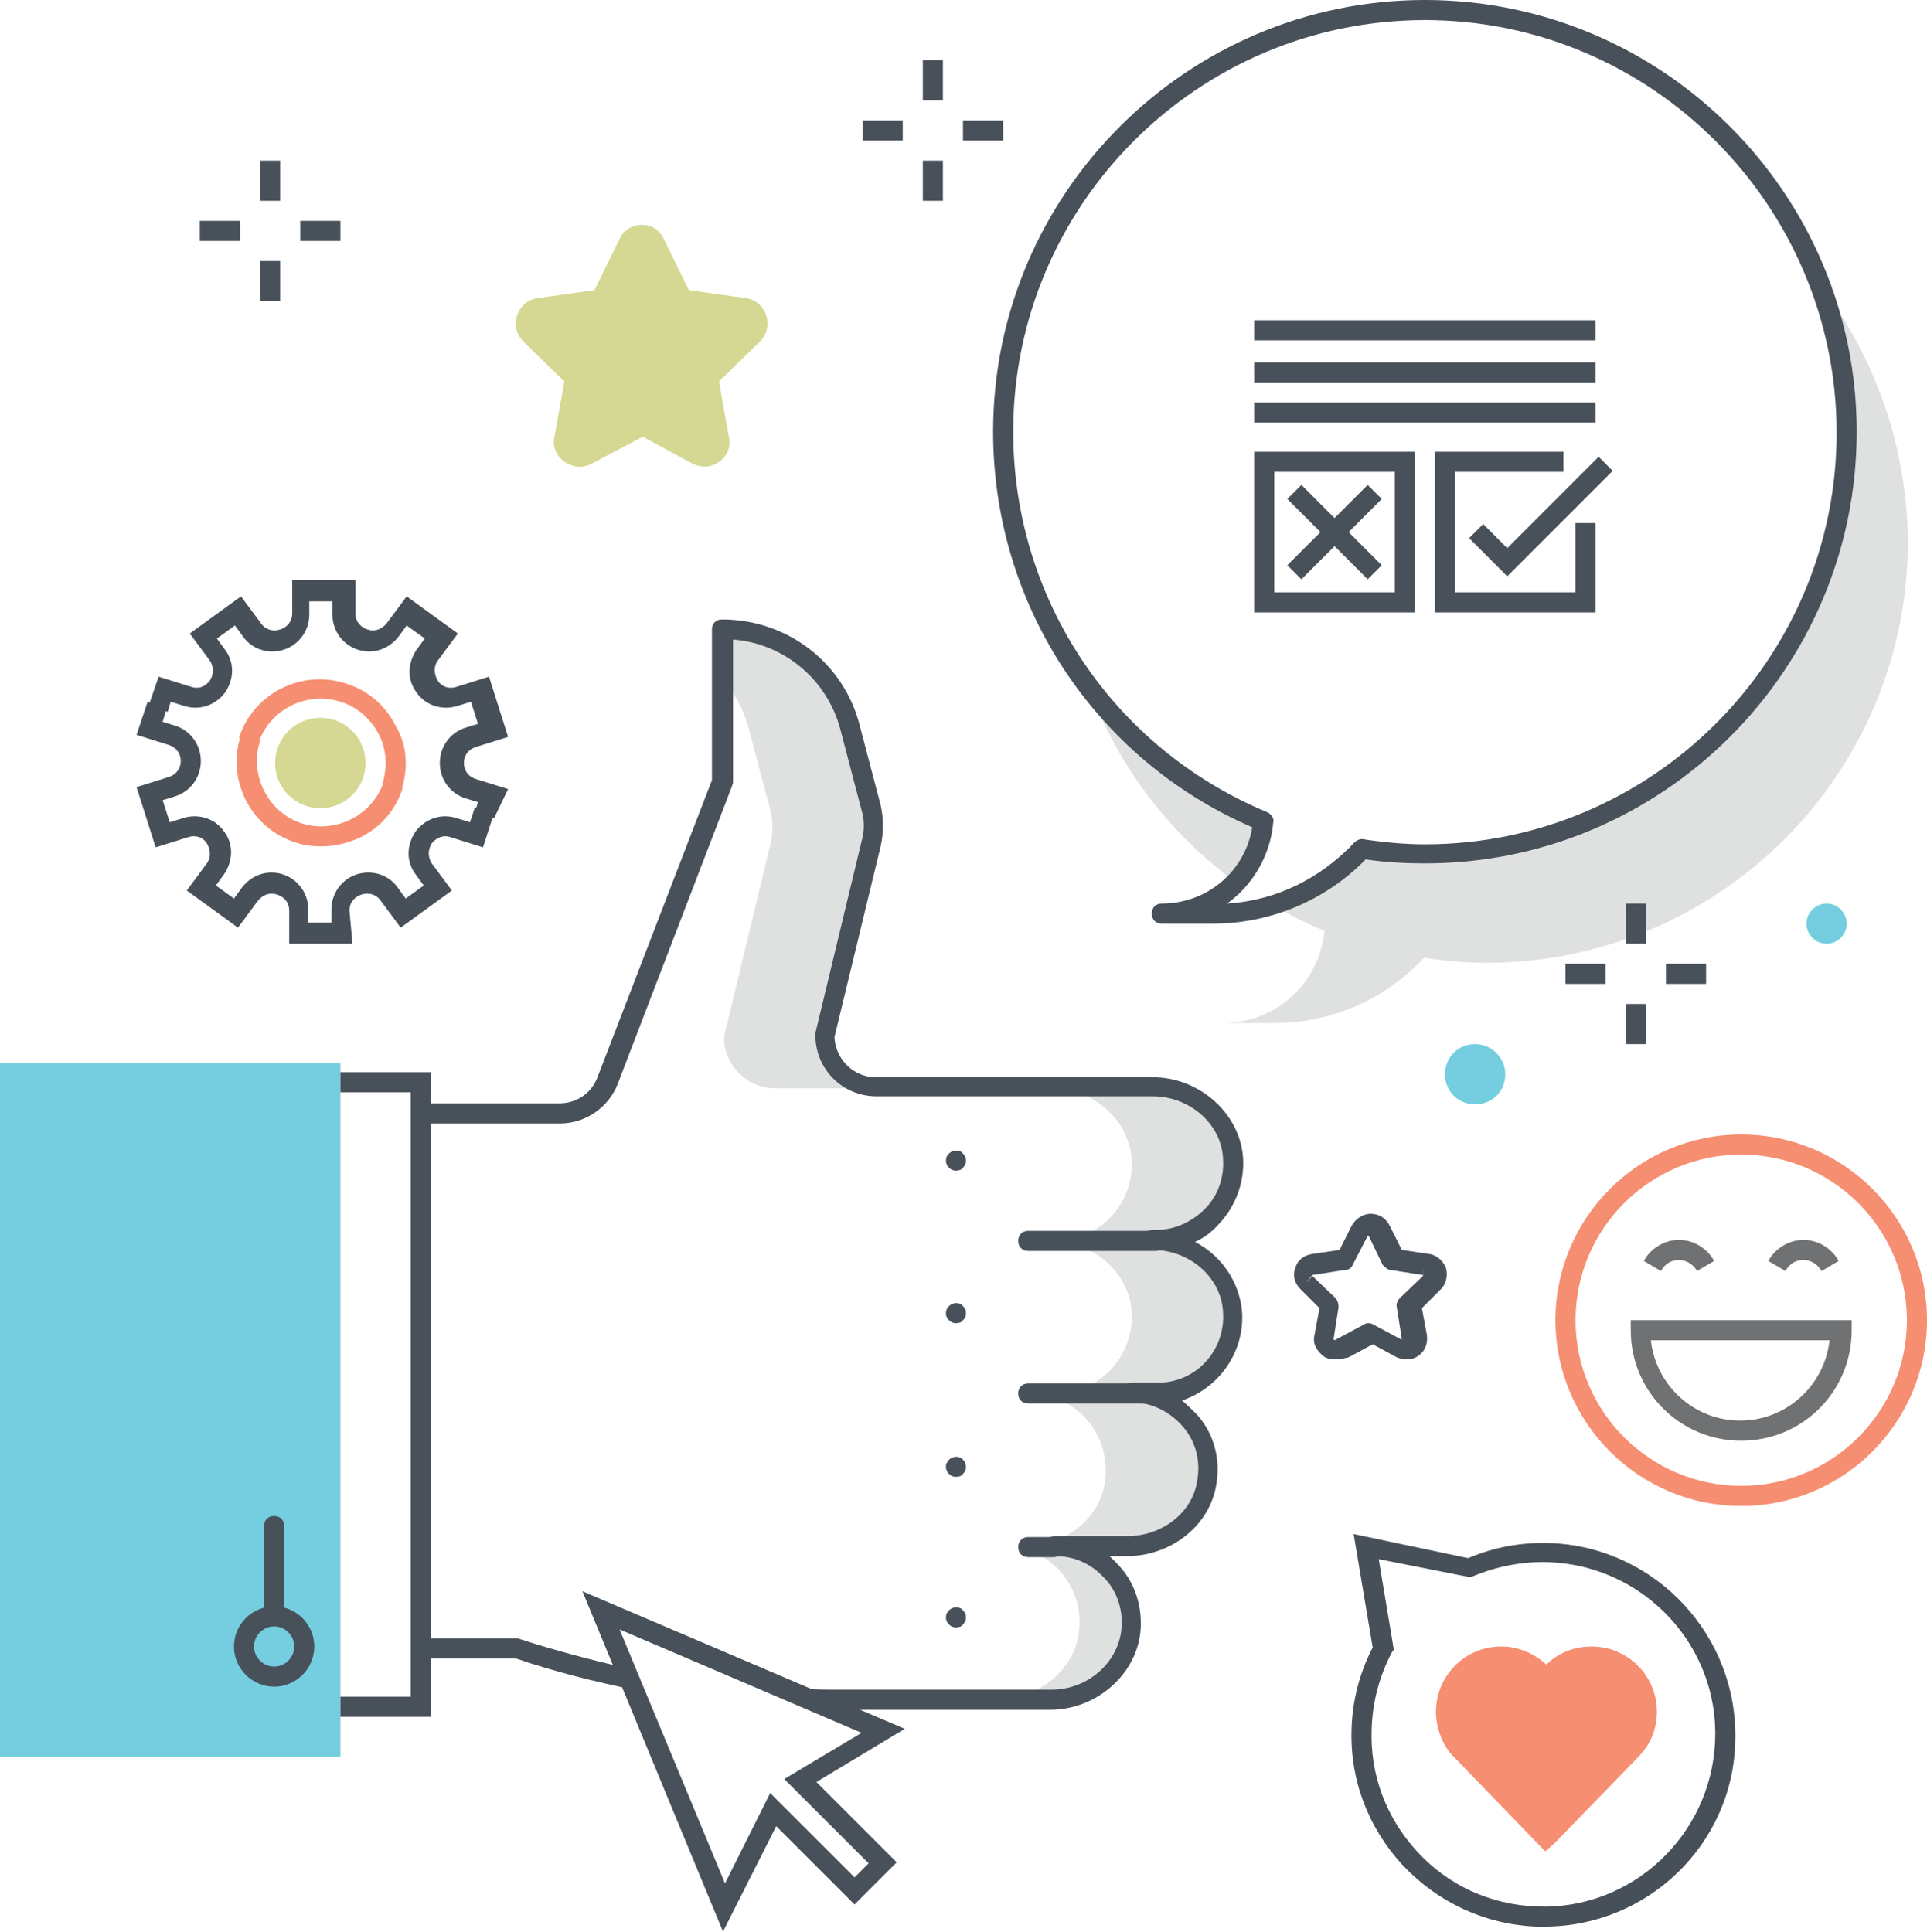 <?xml version="1.0" encoding="utf-8"?>
<!-- Generator: Adobe Illustrator 21.1.0, SVG Export Plug-In . SVG Version: 6.00 Build 0)  -->
<svg version="1.1" id="Layer_1" xmlns="http://www.w3.org/2000/svg" xmlns:xlink="http://www.w3.org/1999/xlink" x="0px" y="0px"
	 viewBox="0 0 191.9 192.4" style="enable-background:new 0 0 191.9 192.4;" xml:space="preserve">
<style type="text/css">
	.st0{fill:#DFE0E0;}
	.st1{fill:#48515A;}
	.st2{fill:#74CEDF;}
	.st3{fill:#475059;}
	.st4{fill:#F68E71;}
	.st5{fill:#D5D892;}
	.st6{fill:#6F7173;}
</style>
<g>
	<path class="st0" d="M108.4,68.4c2.9,7.9,8,14.6,14.7,19.5c1.5-1.6,2.5-3.7,2.7-6C118.9,78.9,112.9,74.3,108.4,68.4L108.4,68.4z"/>
	<path class="st0" d="M181.4,28.6c1.6,4.5,2.5,9.4,2.5,14.4c0,23.2-18.8,42-42,42c-2.1,0-4.2-0.2-6.2-0.5c-2.4,2.6-5.5,4.6-9,5.6
		c1.7,1,3.4,1.9,5.2,2.6c-0.5,5.2-4.8,9.2-10.1,9.2h5.1c5.9,0,11.2-2.5,14.9-6.5c2,0.3,4.1,0.5,6.2,0.5c23.2,0,42-18.8,42-42
		C189.9,44.4,186.7,35.6,181.4,28.6L181.4,28.6z"/>
	<path class="st0" d="M76.7,80.6c0.3,1.2,0.3,2.4,0,3.6l-4.6,19.1c0,2.8,2.3,5.1,5.1,5.1h10c-2.8,0-5.1-2.3-5.1-5.1l4.6-19.1
		c0.3-1.2,0.3-2.4,0-3.6l-2.1-8c-1.5-5.8-6.7-9.8-12.7-9.8v4.7c1.2,1.5,2.2,3.2,2.7,5.2L76.7,80.6L76.7,80.6z"/>
	<path class="st0" d="M114.7,123.6h0.4c4.3,0,7.8-3.6,7.6-8c-0.2-4.1-3.9-7.2-8-7.2h-10c4.1,0,7.8,3.1,8,7.2c0.2,4.4-3.3,8-7.6,8
		h-0.4c4.1,0,7.8,3.1,8,7.2c0.2,4.1-2.9,7.6-6.9,8c-0.2,0-3,0-3.3,0c4.7,0,8.3,4.2,7.5,9c-0.6,3.6-4,6.1-7.7,6.2v0.4
		c3.2,1,5.4,4.1,5.2,7.6c-0.2,4.1-3.9,7.2-8,7.2h5c4.1,0,7.8-3.1,8-7.2c0.2-4.4-3.3-8-7.6-8h7.2c3.8,0,7.3-2.5,7.9-6.2
		c0.9-4.8-2.8-9-7.5-9c0.3,0,3,0,3.3,0c4-0.4,7.1-3.9,6.9-8C122.5,126.7,118.8,123.6,114.7,123.6L114.7,123.6z"/>
	<path class="st1" d="M115.1,124.6h-12.7c-0.6,0-1-0.4-1-1c0-0.6,0.4-1,1-1h12.7c0.6,0,1,0.4,1,1
		C116.1,124.2,115.6,124.6,115.1,124.6L115.1,124.6z"/>
	<path class="st1" d="M115.1,139.8h-12.7c-0.6,0-1-0.4-1-1c0-0.6,0.4-1,1-1h12.7c0.6,0,1,0.4,1,1
		C116.1,139.4,115.6,139.8,115.1,139.8L115.1,139.8z"/>
	<path class="st1" d="M104.9,155.1h-2.5c-0.6,0-1-0.4-1-1c0-0.6,0.4-1,1-1h2.5c0.6,0,1,0.4,1,1C105.9,154.6,105.5,155.1,104.9,155.1
		L104.9,155.1z"/>
	<path class="st1" d="M95.2,116.6c-0.3,0-0.5-0.1-0.7-0.3c-0.2-0.2-0.3-0.4-0.3-0.7c0-0.3,0.1-0.5,0.3-0.7c0.4-0.4,1.1-0.4,1.4,0
		c0.2,0.2,0.3,0.4,0.3,0.7c0,0.3-0.1,0.5-0.3,0.7C95.8,116.5,95.5,116.6,95.2,116.6L95.2,116.6z"/>
	<path class="st1" d="M95.2,131.8c-0.3,0-0.5-0.1-0.7-0.3c-0.2-0.2-0.3-0.4-0.3-0.7c0-0.3,0.1-0.5,0.3-0.7c0.4-0.4,1.1-0.4,1.4,0
		c0.2,0.2,0.3,0.4,0.3,0.7c0,0.3-0.1,0.5-0.3,0.7C95.8,131.7,95.5,131.8,95.2,131.8L95.2,131.8z"/>
	<path class="st1" d="M95.2,147.1c-0.3,0-0.5-0.1-0.7-0.3c-0.2-0.2-0.3-0.4-0.3-0.7c0-0.1,0-0.3,0.1-0.4c0.1-0.1,0.1-0.2,0.2-0.3
		c0.4-0.4,1.1-0.4,1.4,0c0.1,0.1,0.2,0.2,0.2,0.3c0,0.1,0.1,0.2,0.1,0.4c0,0.3-0.1,0.5-0.3,0.7C95.8,147,95.5,147.1,95.2,147.1
		L95.2,147.1z"/>
	<polygon class="st2" points="0,105.9 33.9,105.9 33.9,175 0,175 0,105.9 	"/>
	<polygon class="st1" points="158.9,33.9 124.9,33.9 124.9,31.9 158.9,31.9 158.9,33.9 	"/>
	<polygon class="st1" points="158.9,38.1 124.9,38.1 124.9,36.1 158.9,36.1 158.9,38.1 	"/>
	<path class="st1" d="M95.2,162.1c-0.3,0-0.5-0.1-0.7-0.3c-0.2-0.2-0.3-0.4-0.3-0.7c0-0.3,0.1-0.5,0.3-0.7c0.4-0.4,1.1-0.4,1.4,0
		c0.2,0.2,0.3,0.4,0.3,0.7c0,0.3-0.1,0.5-0.3,0.7C95.8,162,95.5,162.1,95.2,162.1L95.2,162.1z"/>
	<path class="st1" d="M27.3,162c-1.1,0-2,0.9-2,2c0,1.1,0.9,2,2,2c1.1,0,2-0.9,2-2C29.3,162.9,28.4,162,27.3,162L27.3,162z
		 M27.3,168c-2.2,0-4-1.8-4-4c0-2.2,1.8-4,4-4c2.2,0,4,1.8,4,4C31.3,166.2,29.5,168,27.3,168L27.3,168z"/>
	<path class="st1" d="M27.3,161.7c-0.6,0-1-0.4-1-1V152c0-0.6,0.4-1,1-1c0.6,0,1,0.4,1,1v8.7C28.3,161.3,27.9,161.7,27.3,161.7
		L27.3,161.7z"/>
	<path class="st1" d="M141.9,2c-22.6,0-41,18.4-41,41c0,16.6,9.9,31.5,25.3,37.9c0.4,0.2,0.7,0.6,0.6,1c-0.3,3.4-2.1,6.3-4.6,8.1
		c4.9-0.3,9.3-2.5,12.7-6.1c0.2-0.2,0.6-0.4,0.9-0.3c2,0.3,4.1,0.5,6.1,0.5c22.6,0,41-18.4,41-41S164.5,2,141.9,2L141.9,2z
		 M120.8,92h-5.1c-0.6,0-1-0.4-1-1s0.4-1,1-1c4.5,0,8.3-3.2,9-7.6C109,75.6,98.9,60.2,98.9,43c0-23.7,19.3-43,43-43
		c23.7,0,43,19.3,43,43c0,23.7-19.3,43-43,43c-1.9,0-3.9-0.1-5.9-0.4C132,89.7,126.5,92,120.8,92L120.8,92z"/>
	<polygon class="st1" points="158.9,42.1 124.9,42.1 124.9,40.1 158.9,40.1 158.9,42.1 	"/>
	<polygon class="st1" points="150.1,57.4 146.3,53.6 147.7,52.2 150.1,54.6 159.2,45.5 160.6,46.9 150.1,57.4 	"/>
	<polygon class="st1" points="136.2,57.7 128.2,49.7 129.6,48.3 137.6,56.3 136.2,57.7 	"/>
	<polygon class="st1" points="129.6,57.7 128.2,56.3 136.2,48.3 137.6,49.7 129.6,57.7 	"/>
	<path class="st1" d="M126.9,59h12V47h-12V59L126.9,59z M140.9,61h-16V45h16V61L140.9,61z"/>
	<polygon class="st1" points="158.9,61 142.9,61 142.9,45 155.7,45 155.7,47 144.9,47 144.9,59 156.9,59 156.9,52.1 158.9,52.1 
		158.9,61 	"/>
	<path class="st3" d="M137.3,155.3l1.5,9l-0.2,0.3c-1.2,2.3-1.9,4.8-2,7.5c-0.2,4.6,1.4,8.9,4.5,12.3c3.1,3.4,7.3,5.3,11.9,5.5
		c9.4,0.4,17.4-7,17.8-16.5c0.4-9.4-7-17.4-16.5-17.8c-2.6-0.1-5.2,0.4-7.6,1.4l-0.3,0.1L137.3,155.3L137.3,155.3z M153.8,191.9
		c-0.2,0-0.5,0-0.8,0c-5.1-0.2-9.8-2.4-13.3-6.1c-3.5-3.8-5.3-8.6-5.1-13.7c0.1-2.8,0.8-5.5,2.1-8l-1.9-11.3l11.4,2.4
		c2.6-1.1,5.3-1.6,8.2-1.5c10.5,0.4,18.8,9.3,18.4,19.9C172.5,183.8,164,191.9,153.8,191.9L153.8,191.9z"/>
	<path class="st4" d="M162.6,173.9c0.8-0.9,1.2-2.1,1.2-3.4c0-3-2.4-5.5-5.5-5.5c-1.9,0-3.5,0.9-4.5,2.4c-1-1.4-2.6-2.4-4.5-2.4
		c-3,0-5.5,2.4-5.5,5.5c0,1.3,0.5,2.5,1.2,3.4l0,0c0.2,0.3,8.7,9,8.7,9S162.4,174.1,162.6,173.9L162.6,173.9L162.6,173.9z"/>
	<path class="st4" d="M149.4,166c-2.5,0-4.5,2-4.5,4.5c0,1,0.3,2,1,2.8c0.3,0.3,4.7,4.8,8,8.2c3.3-3.4,7.6-7.8,8-8.2l0,0
		c0.6-0.8,1-1.8,1-2.8c0-2.5-2-4.5-4.5-4.5c-1.5,0-2.8,0.7-3.7,1.9l-0.8,1.2l-0.8-1.2C152.2,166.7,150.8,166,149.4,166L149.4,166z
		 M153.9,184.4l-0.7-0.7c-3.2-3.3-8.6-8.9-8.8-9.1c-0.9-1.2-1.4-2.6-1.4-4.1c0-3.6,2.9-6.5,6.5-6.5c1.7,0,3.3,0.7,4.5,1.8
		c1.2-1.2,2.8-1.8,4.5-1.8c3.6,0,6.5,2.9,6.5,6.5c0,1.5-0.5,2.9-1.4,4l0,0c-0.4,0.5-5.7,5.9-8.8,9.1L153.9,184.4L153.9,184.4z"/>
	<path class="st5" d="M65.8,23.9l2.7,5.4l5.9,0.9c1.6,0.2,2.3,2.3,1.1,3.4l-4.3,4.2l1,5.9c0.3,1.6-1.4,2.9-2.9,2.1L64,43l-5.3,2.8
		c-1.5,0.8-3.2-0.5-2.9-2.1l1-5.9l-4.3-4.2c-1.2-1.2-0.5-3.2,1.1-3.4l5.9-0.9l2.7-5.4C62.9,22.4,65,22.4,65.8,23.9L65.8,23.9z"/>
	<path class="st5" d="M64,23.3c-0.6,0-1.1,0.3-1.3,0.8l-2.8,5.6l-6.2,0.9c-0.6,0.1-1,0.5-1.2,1c-0.2,0.6,0,1.1,0.4,1.5l4.5,4.4
		l-1.1,6.2c-0.1,0.6,0.1,1.1,0.6,1.5c0.5,0.3,1.1,0.4,1.6,0.1l5.5-2.9l5.5,2.9c0.5,0.3,1.1,0.2,1.6-0.1c0.5-0.3,0.7-0.9,0.6-1.5
		l-1.1-6.2l4.5-4.4c0.4-0.4,0.6-1,0.4-1.5c-0.2-0.6-0.6-0.9-1.2-1l-6.2-0.9l-2.8-5.6C65.1,23.6,64.6,23.3,64,23.3L64,23.3z
		 M57.7,46.5c-0.5,0-1-0.2-1.5-0.5c-0.8-0.6-1.2-1.5-1-2.4l1-5.6l-4.1-4c-0.7-0.7-0.9-1.7-0.6-2.6c0.3-0.9,1.1-1.6,2-1.7l5.7-0.8
		l2.5-5.1c0.4-0.9,1.3-1.4,2.2-1.4c1,0,1.8,0.5,2.2,1.4l2.5,5.1l5.7,0.8c0.9,0.1,1.7,0.8,2,1.7c0.3,0.9,0.1,1.9-0.6,2.6l-4.1,4
		l1,5.6c0.2,0.9-0.2,1.9-1,2.4c-0.8,0.6-1.8,0.6-2.6,0.2L64,43.5l-5.1,2.7C58.5,46.4,58.1,46.5,57.7,46.5L57.7,46.5z"/>
	<path class="st4" d="M173.4,115c-9.1,0-16.5,7.4-16.5,16.5c0,9.1,7.4,16.5,16.5,16.5c9.1,0,16.5-7.4,16.5-16.5
		C189.9,122.4,182.5,115,173.4,115L173.4,115z M173.4,150c-10.2,0-18.5-8.3-18.5-18.5c0-10.2,8.3-18.5,18.5-18.5
		c10.2,0,18.5,8.3,18.5,18.5C191.9,141.7,183.6,150,173.4,150L173.4,150z"/>
	<path class="st6" d="M169,126.6c-0.4-0.7-1.1-1.1-1.8-1.1c-0.8,0-1.4,0.4-1.8,1.1l-1.7-1c0.7-1.3,2.1-2.1,3.5-2.1
		c1.4,0,2.8,0.8,3.5,2.1L169,126.6L169,126.6z"/>
	<path class="st6" d="M181.4,126.6c-0.4-0.7-1.1-1.1-1.8-1.1c-0.8,0-1.4,0.4-1.8,1.1l-1.7-1c0.7-1.3,2.1-2.1,3.5-2.1
		c1.4,0,2.8,0.8,3.5,2.1L181.4,126.6L181.4,126.6z"/>
	<path class="st6" d="M164.4,133.5c0.5,4.5,4.3,8,8.9,8s8.4-3.5,8.9-8H164.4L164.4,133.5z M173.4,143.5c-6.1,0-11-4.9-11-11v-1h22v1
		C184.4,138.6,179.5,143.5,173.4,143.5L173.4,143.5z"/>
	<path class="st3" d="M49.2,81.5l-1.9-0.6l0.3-1l-1.3-0.4c-1.5-0.5-2.5-1.9-2.5-3.5c0-1.6,1-3,2.5-3.5l1.3-0.4l-0.7-2.2l-1.3,0.4
		c-1.5,0.5-3.2,0-4.1-1.3c-1-1.3-0.9-3,0-4.3l0.8-1.1l-1.8-1.3l-0.8,1.1c-1,1.3-2.6,1.8-4.1,1.3c-1.5-0.5-2.5-1.9-2.5-3.5l0-1.3
		l-2.3,0l0,1.3c0,1.6-1,3-2.5,3.5c-1.5,0.5-3.2,0-4.1-1.3l-0.8-1.1l-1.8,1.3l0.8,1.1c1,1.3,0.9,3,0,4.3c-1,1.3-2.6,1.8-4.1,1.3
		l-1.3-0.4l-0.3,1l-1.9-0.6l1-2.9l3.2,1c0.9,0.3,1.5-0.1,1.9-0.6c0.3-0.5,0.5-1.2,0-2l-2-2.7l5.1-3.7l2,2.7c0.5,0.7,1.3,0.8,1.9,0.6
		c0.6-0.2,1.2-0.7,1.2-1.6l0-3.3l6.3,0l0,3.3c0,0.9,0.6,1.4,1.2,1.6c0.6,0.2,1.3,0.1,1.9-0.6l2-2.7l5.1,3.7l-2,2.7
		c-0.5,0.7-0.3,1.5,0,2c0.3,0.5,1,0.9,1.9,0.6l3.2-1l1.9,6l-3.2,1c-0.9,0.3-1.2,1-1.2,1.6c0,0.6,0.3,1.3,1.2,1.6l3.2,1L49.2,81.5
		L49.2,81.5z"/>
	<path class="st4" d="M40,78.6l-1.9-0.6c0.5-1.6,0.4-3.4-0.4-4.9c-0.8-1.5-2.1-2.7-3.8-3.2c-3.4-1.1-7.1,0.8-8.2,4.2l-1.9-0.6
		c1.4-4.4,6.2-6.9,10.7-5.4c2.2,0.7,3.9,2.2,4.9,4.2C40.5,74.1,40.7,76.4,40,78.6L40,78.6z"/>
	<path class="st4" d="M32,84.3c-0.9,0-1.8-0.1-2.6-0.4c-4.4-1.4-6.9-6.2-5.4-10.7l1.9,0.6c-1.1,3.4,0.8,7.1,4.1,8.2
		c3.4,1.1,7.1-0.8,8.2-4.1l1.9,0.6c-0.7,2.2-2.2,3.9-4.2,4.9C34.6,84,33.3,84.3,32,84.3L32,84.3z"/>
	<path class="st3" d="M35.1,94l-6.3,0l0-3.3c0-0.9-0.6-1.4-1.2-1.6c-0.6-0.2-1.3-0.1-1.9,0.6l-2,2.7l-5.1-3.7l2-2.7
		c0.5-0.7,0.3-1.5,0-2c-0.3-0.5-1-0.9-1.9-0.6l-3.2,1l-1.9-6l3.2-1c0.9-0.3,1.2-1,1.2-1.6c0-0.6-0.3-1.3-1.2-1.6l-3.2-1l1.1-3.3
		l1.9,0.6l-0.4,1.4l1.3,0.4c1.5,0.5,2.5,1.9,2.5,3.5c0,1.6-1,3-2.5,3.5l-1.3,0.4l0.7,2.2l1.3-0.4c1.5-0.5,3.2,0,4.1,1.3
		c1,1.3,0.9,3,0,4.3l-0.8,1.1l1.8,1.3l0.8-1.1c1-1.3,2.6-1.8,4.1-1.3c1.5,0.5,2.5,1.9,2.5,3.5l0,1.3l2.3,0l0-1.3c0-1.6,1-3,2.5-3.5
		c1.5-0.5,3.2,0,4.1,1.3l0.8,1.1l1.8-1.3l-0.8-1.1c-1-1.3-0.9-3,0-4.3c1-1.3,2.6-1.8,4.1-1.3l1.3,0.4l0.5-1.5l1.9,0.6l-1.1,3.4
		l-3.2-1c-0.8-0.3-1.5,0.1-1.9,0.6c-0.3,0.5-0.5,1.2,0,2l2,2.7l-5.1,3.7l-2-2.7c-0.5-0.7-1.3-0.8-1.9-0.6c-0.6,0.2-1.2,0.7-1.2,1.6
		L35.1,94L35.1,94z"/>
	<path class="st5" d="M35.9,76c0,2.2-1.8,4-4,4c-2.2,0-4-1.8-4-4s1.8-4,4-4C34.1,72,35.9,73.8,35.9,76L35.9,76z"/>
	<path class="st5" d="M31.9,72.5c-1.9,0-3.5,1.6-3.5,3.5s1.6,3.5,3.5,3.5s3.5-1.6,3.5-3.5S33.8,72.5,31.9,72.5L31.9,72.5z
		 M31.9,80.5c-2.5,0-4.5-2-4.5-4.5s2-4.5,4.5-4.5c2.5,0,4.5,2,4.5,4.5S34.4,80.5,31.9,80.5L31.9,80.5z"/>
	<polygon class="st1" points="27.9,20 25.9,20 25.9,16 27.9,16 27.9,20 	"/>
	<polygon class="st1" points="27.9,30 25.9,30 25.9,26 27.9,26 27.9,30 	"/>
	<polygon class="st1" points="33.9,24 29.9,24 29.9,22 33.9,22 33.9,24 	"/>
	<polygon class="st1" points="23.9,24 19.9,24 19.9,22 23.9,22 23.9,24 	"/>
	<path class="st1" d="M62.2,166.1c-3.5-0.8-6.9-1.7-10.3-2.8c-0.1,0-0.2-0.1-0.3-0.1h-9.2v2h9c3.8,1.3,7.8,2.3,11.7,3.1L62.2,166.1
		L62.2,166.1z"/>
	<path class="st1" d="M123.7,130.8c-0.2-3-2-5.7-4.7-7.1c0.9-0.4,1.7-1,2.4-1.8c1.6-1.7,2.5-4,2.4-6.4c-0.2-4.5-4.3-8.2-9-8.2H87.2
		c-2.2,0-4-1.8-4.1-4l4.6-19c0.3-1.3,0.3-2.8,0-4.1l-2.1-8C84,66,78.4,61.7,71.9,61.7c-0.6,0-1,0.4-1,1v15l-11.4,29.6
		c-0.6,1.6-2.1,2.6-3.8,2.6H42.5v2h13.3c2.5,0,4.8-1.6,5.7-3.9l11.4-29.7c0-0.1,0.1-0.2,0.1-0.4V63.7c5.1,0.4,9.4,4,10.7,9l2.1,8
		c0.3,1,0.3,2.1,0,3.1l-4.6,19.1c0,0.1,0,0.2,0,0.2c0,3.4,2.7,6.1,6.1,6.1h27.5c3.7,0,6.9,2.8,7,6.3c0.1,1.8-0.5,3.6-1.8,4.9
		c-1.3,1.3-3,2.1-4.8,2.1h-0.4c-0.6,0-1,0.4-1,1c0,0.6,0.4,1,1,1c3.7,0,6.9,2.8,7,6.3c0.2,3.5-2.4,6.6-5.9,6.9c-0.2,0-2.2,0-2.8,0
		l-0.3,0c-0.6,0-1.1,0.4-1.1,1c0,0.6,0.4,1,1,1h0.1c1.9,0,3.7,0.9,5,2.4c1.3,1.5,1.8,3.5,1.4,5.5c-0.5,3.1-3.5,5.4-6.9,5.4h-7.2
		c-0.6,0-1,0.4-1,1c0,0.6,0.4,1,1,1c1.8,0,3.5,0.7,4.8,2.1c1.3,1.3,1.9,3.1,1.8,4.9c-0.2,3.5-3.3,6.3-7,6.3H82.9
		c-1.6,0-3.2-0.1-4.8-0.1l5,2.1h21.5c4.7,0,8.8-3.7,9-8.2c0.1-2.4-0.7-4.7-2.4-6.4c-0.2-0.2-0.5-0.5-0.7-0.7h1.7c4.4,0,8.2-3,8.9-7
		c0.5-2.6-0.2-5.2-1.9-7.1c-0.5-0.5-1-1-1.5-1.4C121.3,138.3,123.9,134.8,123.7,130.8L123.7,130.8z"/>
	<path class="st1" d="M61.7,162.3l10.5,25.3l4.5-9l8.4,8.4l1.4-1.4l-8.4-8.4l7.7-4.6L61.7,162.3L61.7,162.3z M72,192.4l-14-33.9
		l32.1,13.7l-8.8,5.3l8,8l-4.2,4.2l-7.8-7.8L72,192.4L72,192.4z"/>
	<path class="st2" d="M149.9,107c0,1.7-1.3,3-3,3c-1.7,0-3-1.3-3-3s1.3-3,3-3C148.5,104,149.9,105.3,149.9,107L149.9,107z"/>
	<path class="st2" d="M183.9,92c0,1.1-0.9,2-2,2c-1.1,0-2-0.9-2-2c0-1.1,0.9-2,2-2C183,90,183.9,90.9,183.9,92L183.9,92z"/>
	<polygon class="st1" points="163.9,94 161.9,94 161.9,90 163.9,90 163.9,94 	"/>
	<polygon class="st1" points="163.9,104 161.9,104 161.9,100 163.9,100 163.9,104 	"/>
	<polygon class="st1" points="169.9,98 165.9,98 165.9,96 169.9,96 169.9,98 	"/>
	<polygon class="st1" points="159.9,98 155.9,98 155.9,96 159.9,96 159.9,98 	"/>
	<polygon class="st1" points="93.9,10 91.9,10 91.9,6 93.9,6 93.9,10 	"/>
	<polygon class="st1" points="93.9,20 91.9,20 91.9,16 93.9,16 93.9,20 	"/>
	<polygon class="st1" points="99.9,14 95.9,14 95.9,12 99.9,12 99.9,14 	"/>
	<polygon class="st1" points="89.9,14 85.9,14 85.9,12 89.9,12 89.9,14 	"/>
	<path class="st1" d="M136.2,131.8c0.2,0,0.3,0,0.5,0.1l2.8,1.5l1.1-0.2l-1,0.2l-0.5-3.2c-0.1-0.3,0.1-0.7,0.3-0.9l2.3-2.2l0.1-1.1
		l-0.1,1l-3.2-0.5c-0.3,0-0.6-0.3-0.8-0.5l-1.4-2.9c0,0,0,0-0.1,0l-1.5,2.9c-0.1,0.3-0.4,0.5-0.8,0.5l-3.2,0.5l-0.7,0.8l0.7-0.7
		l2.3,2.2c0.2,0.2,0.3,0.6,0.3,0.9l-0.5,3.2l0.1,0.1l2.8-1.5C135.9,131.9,136,131.8,136.2,131.8L136.2,131.8z M132.9,135.4
		c-0.4,0-0.9-0.1-1.2-0.4c-0.6-0.5-1-1.2-0.8-2l0.5-2.7l-1.9-1.9c-0.6-0.6-0.8-1.4-0.5-2.1c0.2-0.8,0.9-1.3,1.7-1.4l2.7-0.4l1.2-2.4
		c0.4-0.7,1.1-1.2,1.9-1.2c0.8,0,1.5,0.4,1.9,1.2l0,0l1.2,2.4l2.7,0.4c0.8,0.1,1.4,0.7,1.7,1.4c0.2,0.8,0,1.6-0.5,2.1l-1.9,1.9
		l0.5,2.7c0.1,0.8-0.2,1.6-0.8,2c-0.6,0.5-1.5,0.5-2.2,0.2l-2.4-1.3l-2.4,1.3C133.5,135.4,133.2,135.4,132.9,135.4L132.9,135.4z"/>
	<polygon class="st1" points="42.9,171 33.9,171 33.9,169 40.9,169 40.9,108.8 33.9,108.8 33.9,106.8 42.9,106.8 42.9,171 	"/>
</g>
</svg>
